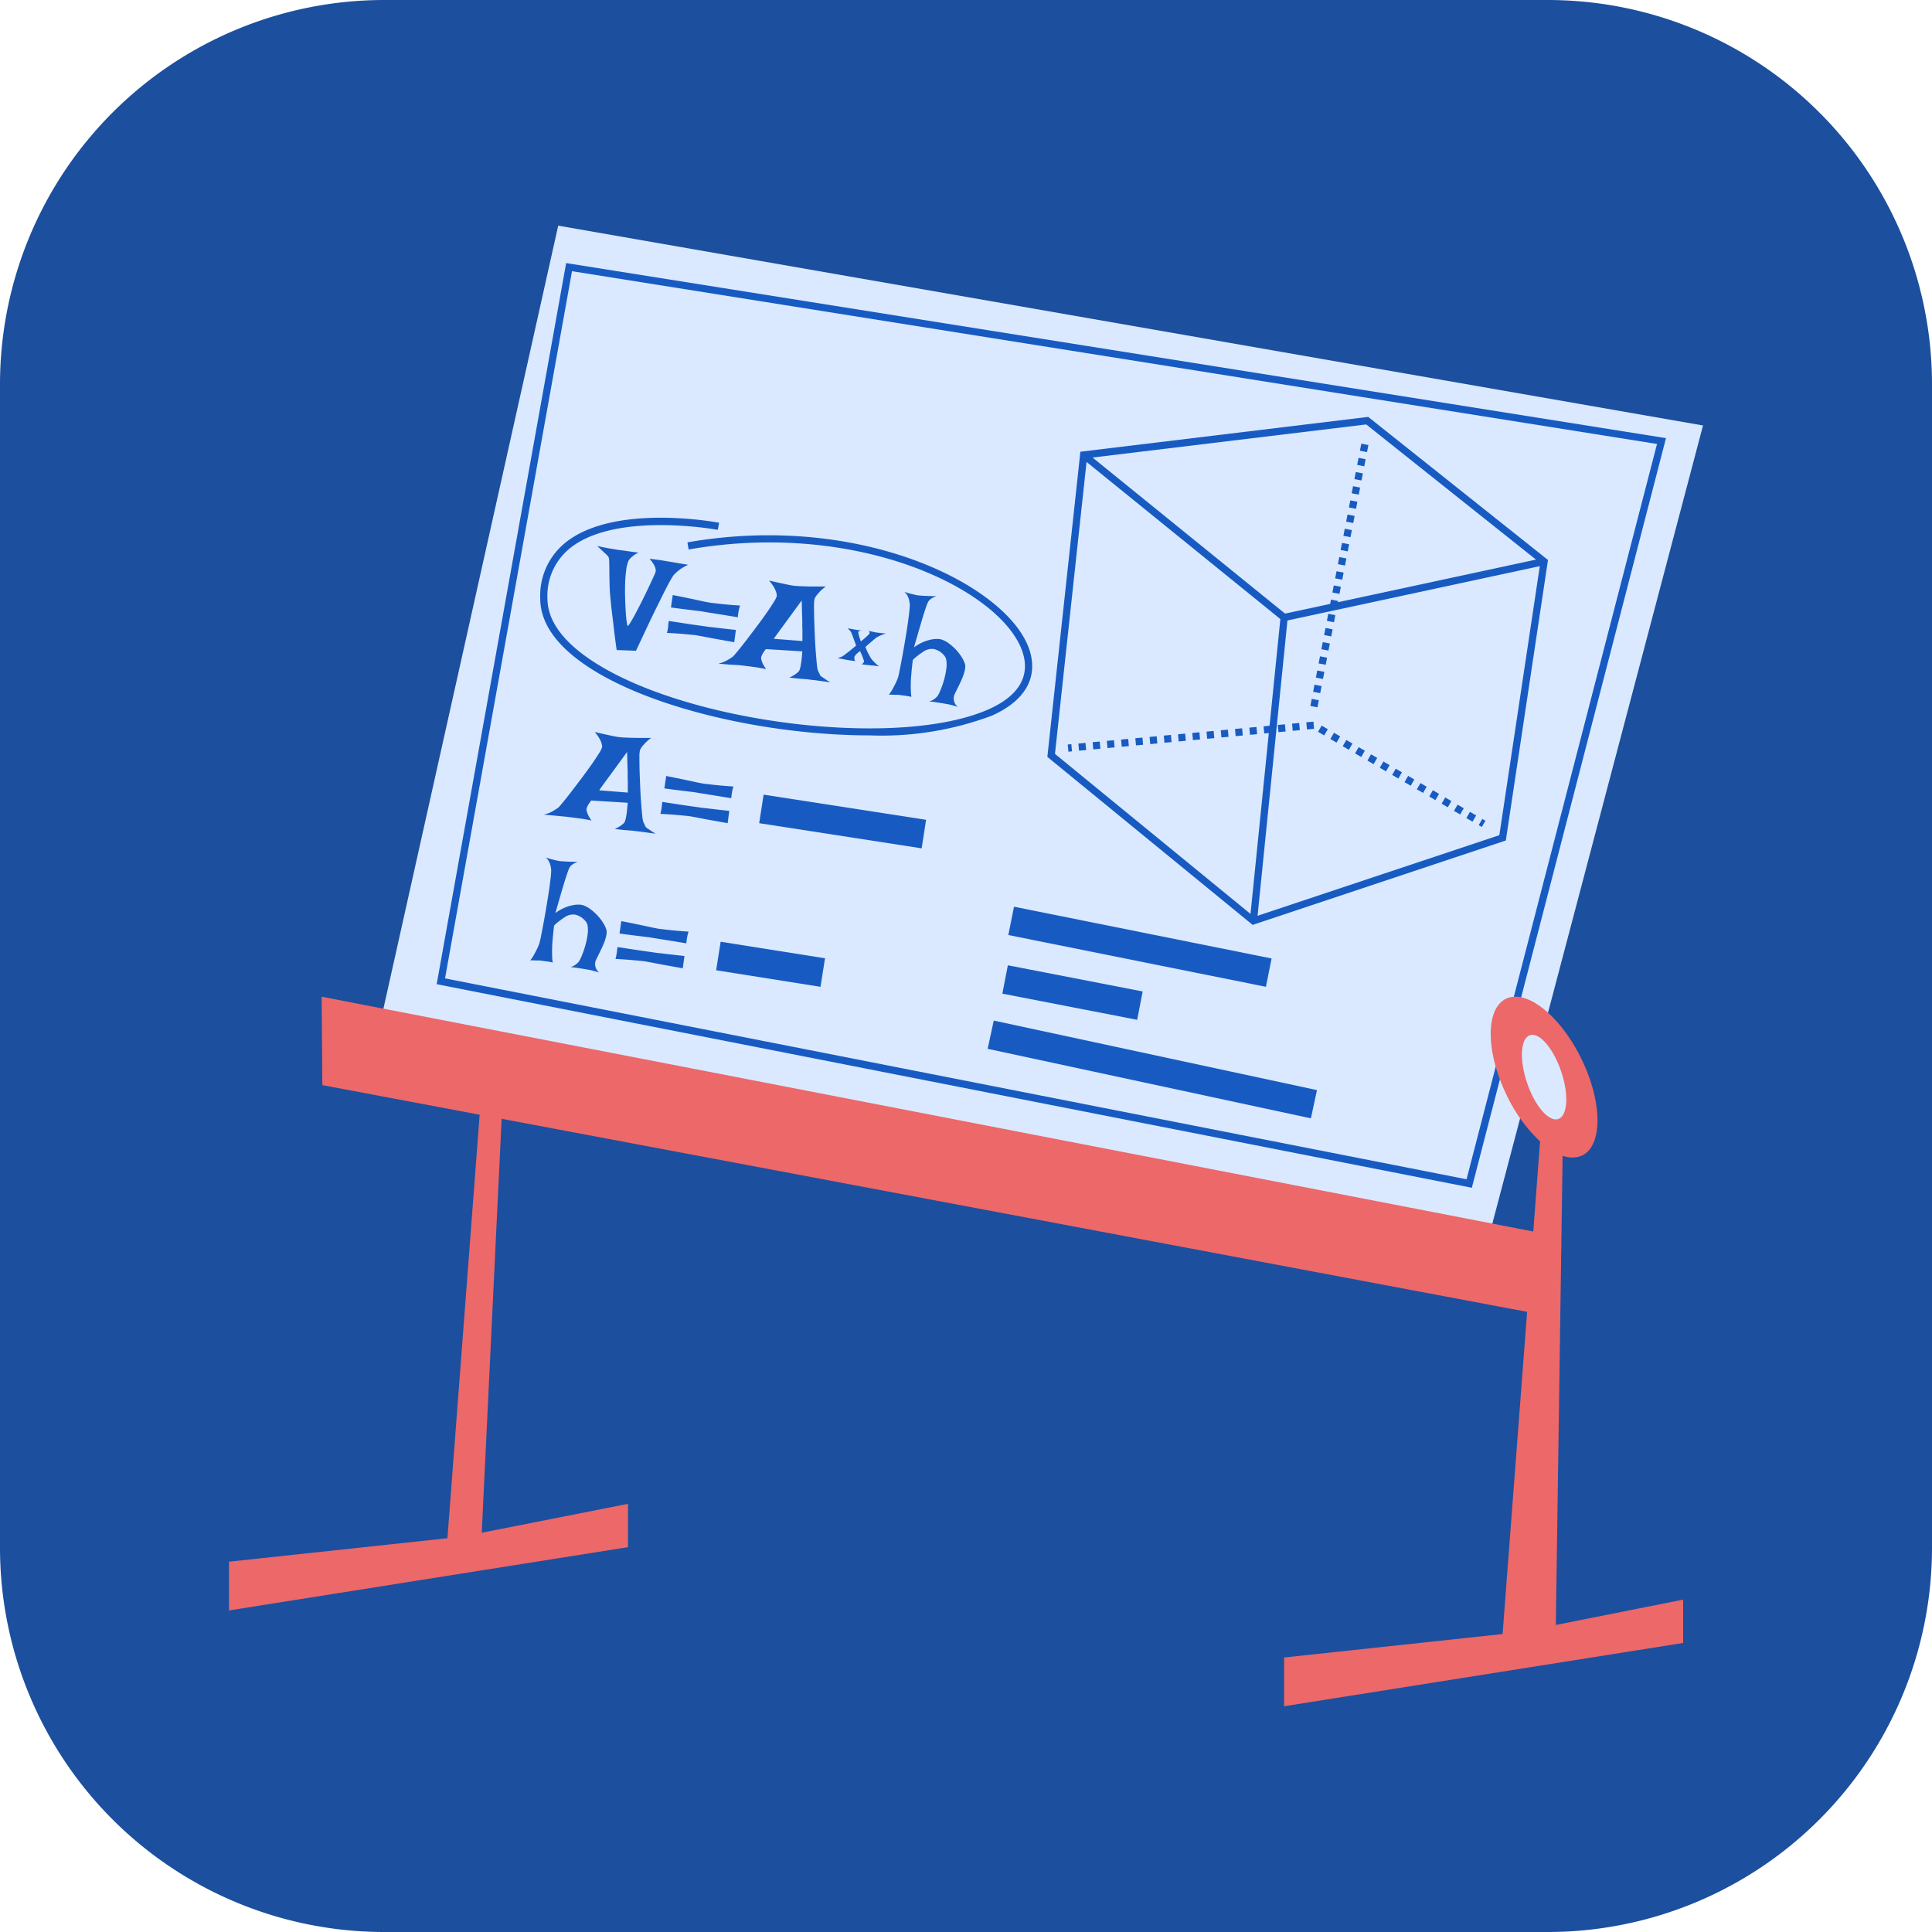 <svg xmlns="http://www.w3.org/2000/svg" width="85.47" height="85.47" viewBox="0 0 85.47 85.47">
  <g id="Group_48" data-name="Group 48" transform="translate(-282.265 3793.678)">
    <path id="Path_334" data-name="Path 334" d="M17,0H68.47a17,17,0,0,1,17,17V68.47a17,17,0,0,1-17,17H17a17,17,0,0,1-17-17V17A17,17,0,0,1,17,0Z" transform="translate(282.265 -3793.678)" fill="#1c4f9e"/>
    <g id="Group_47" data-name="Group 47" transform="translate(292.395 -3783.695)">
      <path id="Path_315" data-name="Path 315" d="M44.775,0,95.42,8.84,85.755,45.453,36.786,35.787Z" transform="translate(-30.21)" fill="#dae9ff"/>
      <path id="Path_316" data-name="Path 316" d="M96.867,49.963l-.148-.029L51.072,40.957,56.8,9.055,105.456,16.8l-.044.17ZM51.442,40.7l45.191,8.887,8.426-32.529-48-7.643Z" transform="translate(-41.884 -7.4)" fill="#175bc2"/>
      <path id="Path_317" data-name="Path 317" d="M207.976,68.766l-.068-.056-9.014-7.377,1.461-13.5,12.734-1.541,7.953,6.33-1.865,12.41ZM199.231,61.2l8.812,7.212,10.847-3.616L220.7,52.757,213,46.626,200.646,48.12Z" transform="translate(-162.69 -37.832)" fill="#175bc2"/>
      <path id="Path_318" data-name="Path 318" d="M216.059,62.315,216,62.267l-8.867-7.189.2-.248,8.808,7.141,11.428-2.46.067.312Z" transform="translate(-169.422 -44.809)" fill="#175bc2"/>
      <path id="Path_319" data-name="Path 319" d="M0,0H13.489V.319H0Z" transform="translate(45.162 30.74) rotate(-84.221)" fill="#175bc2"/>
      <path id="Path_320" data-name="Path 320" d="M0,0H.16V.32H0Z" transform="translate(37.106 22.953) rotate(-5.253)" fill="#175bc2"/>
      <path id="Path_321" data-name="Path 321" d="M223.844,124.483l-.273-.159.16-.276.273.159Zm-.547-.318-.273-.159.16-.276.273.159Zm-.547-.318-.273-.159.16-.276.273.159Zm-.547-.318-.273-.159.16-.276.273.159Zm-.547-.318-.274-.159.16-.276.274.159Zm-.547-.318-.273-.159.16-.276.273.159Zm-.547-.318-.273-.159.16-.276.273.159Zm-.547-.318-.273-.159.16-.276.273.159Zm-.547-.318-.273-.159.16-.276.273.159Zm-.547-.318-.273-.159.16-.276.273.159Zm-12.485-.277-.029-.318.315-.029.029.318Zm11.938-.041-.273-.159.16-.276.273.159Zm-11.308-.018-.029-.318.315-.029.029.318Zm.63-.059-.029-.318.315-.029.029.318Zm.63-.058-.029-.318.315-.029.029.318Zm.63-.059-.029-.318.315-.029.029.318Zm.63-.058-.029-.318.315-.029.029.318Zm.63-.059-.029-.318.315-.029.029.318Zm7.613-.007-.273-.159.16-.276.273.159Zm-6.983-.051-.029-.318.315-.029.029.318Zm.63-.059-.029-.318.315-.029.029.318Zm.63-.059-.029-.318.315-.029.029.318Zm.63-.058-.029-.318.315-.029.029.318Zm.63-.059-.029-.318.315-.029.029.318Zm3.917-.032-.273-.159.16-.276.273.159ZM214,120.641l-.029-.318.315-.029.029.318Zm.63-.059-.029-.318.315-.029.029.318Zm.63-.059-.029-.318.315-.029.029.318Zm.63-.059-.029-.318.315-.029.029.318Zm.63-.059-.029-.318.315-.029.029.318Z" transform="translate(-168.831 -98.116)" fill="#175bc2"/>
      <path id="Path_322" data-name="Path 322" d="M0,0H.319V.16H0Z" transform="translate(55.286 26.522) rotate(-59.834)" fill="#175bc2"/>
      <path id="Path_323" data-name="Path 323" d="M262.864,64.422l-.314-.061.061-.314.314.061Zm.122-.627-.314-.061.061-.314.314.061Zm.122-.628-.314-.061.061-.314.314.061Zm.121-.627-.314-.061.061-.314.314.061Zm.122-.628-.314-.061.061-.314.314.061Zm.122-.627-.314-.061.061-.314.314.061Zm.122-.628-.314-.061.061-.314.314.061Zm.121-.627-.314-.061.061-.314.314.061Zm.122-.627-.314-.061.061-.314.314.061Zm.122-.627-.314-.061.061-.314.314.061Zm.122-.627-.314-.061.061-.314.314.061Zm.121-.627-.314-.061.061-.314.314.061Zm.122-.627-.314-.061.061-.314.314.061Zm.122-.627-.314-.061.061-.314.314.061Zm.122-.628-.314-.061.061-.314.314.061Zm.121-.627-.314-.061.061-.314.314.061Zm.122-.627-.314-.061.061-.314.314.061Zm.122-.627-.314-.061.061-.314.314.061Zm.122-.628-.314-.061.061-.314.314.061Z" transform="translate(-214.711 -43.113)" fill="#175bc2"/>
      <path id="Path_324" data-name="Path 324" d="M0,0H1.278V11.624H0Z" transform="translate(34.477 31.382) rotate(-78.638)" fill="#175bc2"/>
      <path id="Path_325" data-name="Path 325" d="M89.841,77.521q.4.086.623.123l.222.037c.064.011.145.022.242.034.081.009.184.023.309.042s.274.039.448.06a1.267,1.267,0,0,0-.22.13,1.429,1.429,0,0,0-.138.12.515.515,0,0,0-.088.121,1.519,1.519,0,0,0-.1.419,5.623,5.623,0,0,0-.046.586q-.01.323,0,.646t.027.6c.012.18.027.327.043.443s.032.176.047.178.057-.05.123-.159q.122-.2.234-.416.146-.274.285-.553.15-.3.278-.572c.086-.182.16-.339.218-.471a1.6,1.6,0,0,0,.1-.247.412.412,0,0,0-.019-.146.706.706,0,0,0-.08-.171,2.1,2.1,0,0,0-.174-.237l.324.042c.091.011.168.022.233.033l.187.031.963.162a2.349,2.349,0,0,0-.289.156,1.544,1.544,0,0,0-.2.152,1.981,1.981,0,0,0-.163.159,5.732,5.732,0,0,0-.291.514c-.06.114-.131.252-.212.416l-.291.589q-.194.395-.381.793-.211.45-.481,1.024l-.855-.032q-.072-.495-.118-.9t-.084-.7q-.038-.3-.065-.611-.038-.329-.046-.661-.009-.3-.011-.6,0-.225-.008-.45a.391.391,0,0,0-.044-.218,1.235,1.235,0,0,0-.095-.1q-.059-.053-.153-.14l-.243-.229Zm6.235,3.157q-.535-.09-.858-.141l-.5-.08-.295-.05q-.125-.012-.249-.029l-.4-.049q-.327-.04-.654-.085l.08-.55q.455.089.751.151l.469.1q.2.046.311.065a2.73,2.73,0,0,0,.3.043q.163.021.443.05c.186.019.421.037.7.056q-.044.154-.057.226l-.014.084-.012.072c0,.02-.006.042-.008.067S96.08,80.654,96.076,80.678Zm-3.048.163.857.131q.326.049.5.072c.138.019.236.033.3.043s.135.019.249.029l.4.048q.252.03.659.073l-.073.545-.754-.136q-.236-.041-.471-.088-.156-.031-.312-.058a2.694,2.694,0,0,0-.3-.045l-.442-.04q-.35-.03-.7-.046a.878.878,0,0,0,.034-.133c.007-.038.012-.071.017-.1L93,81.053A.411.411,0,0,1,93,80.986l.024-.144Z" transform="translate(-73.568 -63.353)" fill="#175bc2"/>
      <path id="Path_326" data-name="Path 326" d="M86.972,85.914c.2.046.367.083.5.112l.343.073q.156.032.265.044t.3.019c.106.006.249.01.428.013s.4,0,.67,0a1.88,1.88,0,0,0-.256.214q-.093.1-.149.17a.9.9,0,0,0-.093.151,1.222,1.222,0,0,0-.027.3q0,.293.007.586.011.339.027.723c.011.256.024.495.041.718s.033.414.05.572a1.261,1.261,0,0,0,.048.284c.046.095.075.156.086.185a.2.2,0,0,0,.073.083c.015.011.038.027.072.049s.069.049.119.082.115.073.194.119q-.2-.023-.406-.053-.139-.021-.279-.038l-.219-.024q-.109-.017-.219-.024t-.284-.023q-.173-.017-.4-.043a1.937,1.937,0,0,0,.222-.121q.086-.056.137-.1a.415.415,0,0,0,.085-.1,1.124,1.124,0,0,0,.045-.16c.015-.064.029-.149.043-.256s.027-.248.04-.424l-1.61-.1a1.4,1.4,0,0,0-.12.162.938.938,0,0,0-.064.122.281.281,0,0,0-.03.106.691.691,0,0,0,.023.121,1.178,1.178,0,0,0,.063.156,1.438,1.438,0,0,0,.14.218q-.152-.032-.306-.058t-.29-.043l-.309-.04c-.1-.013-.216-.026-.346-.039L85.2,89.63q-.239-.023-.479-.04a1.822,1.822,0,0,0,.289-.1,1.687,1.687,0,0,0,.2-.111,1.589,1.589,0,0,0,.167-.114q.053-.053.216-.252.191-.233.374-.473.224-.293.445-.587t.431-.593q.169-.239.323-.487a1.083,1.083,0,0,0,.139-.274.6.6,0,0,0-.031-.185,1.1,1.1,0,0,0-.1-.214,1.7,1.7,0,0,0-.209-.283ZM88.439,88.6q0-.188,0-.375c0-.106,0-.193-.005-.264s0-.145,0-.217-.005-.149-.006-.224-.007-.177-.009-.3-.007-.26-.012-.426q-.459.628-.711.973-.185.251-.366.5c-.091.125-.143.2-.154.222l1.27.1Zm1.994-.578.139.025.087.016.058.01.066.011.109.017.179.023a.457.457,0,0,0-.085.011.142.142,0,0,0-.048.02.05.05,0,0,0-.026.028.382.382,0,0,0,.008.076,1.109,1.109,0,0,0,.031.127c.015.054.041.128.074.221q.113-.092.222-.189c.051-.047.09-.083.116-.108a.393.393,0,0,0,.049-.06.261.261,0,0,0,0-.031.392.392,0,0,0-.031-.079c.051.012.1.023.134.03l.1.021.075.016.093.012.136.015q.086.01.218.02a1.809,1.809,0,0,0-.338.133.95.95,0,0,0-.11.065l-.11.091-.144.123q-.085.073-.208.183a2.534,2.534,0,0,0,.105.247q.053.1.091.173a.92.92,0,0,0,.088.134q.041.052.092.1c.029.031.062.064.1.1a.934.934,0,0,0,.128.1c-.051,0-.1-.01-.147-.017s-.085-.011-.127-.014l-.123-.012-.12-.011-.117-.014q-.066-.008-.131-.019a.289.289,0,0,0,.048-.042.417.417,0,0,0,.03-.036.111.111,0,0,0,.021-.035.285.285,0,0,0-.017-.08c-.01-.034-.027-.08-.051-.141q-.05-.126-.107-.249a1.5,1.5,0,0,0-.126.1.935.935,0,0,0-.074.077.376.376,0,0,0-.043.061.14.14,0,0,0-.01.058c0,.018,0,.04.007.065a.251.251,0,0,0,.028.08q-.122-.013-.244-.032l-.1-.016-.109-.021-.137-.027c-.055-.01-.119-.023-.191-.039a.667.667,0,0,0,.071-.018l.066-.022a.631.631,0,0,0,.067-.027,1.221,1.221,0,0,0,.118-.081c.045-.034.108-.082.188-.145s.185-.148.314-.255c-.044-.127-.081-.227-.109-.3q-.033-.087-.064-.176a.94.94,0,0,0-.04-.1.689.689,0,0,0-.037-.06.871.871,0,0,0-.133-.135Zm2.526-1.609c.09.032.172.057.248.076l.19.047c.06.014.111.025.156.032q.091.009.213.017l.255.012c.1,0,.216.008.348.009a1.217,1.217,0,0,0-.166.068.487.487,0,0,0-.112.077.6.6,0,0,0-.083.091,1.848,1.848,0,0,0-.121.314q-.072.2-.193.611-.162.551-.318,1.1a2,2,0,0,1,.467-.259,1.887,1.887,0,0,1,.373-.1,1.129,1.129,0,0,1,.335,0,1.087,1.087,0,0,1,.362.181,2.352,2.352,0,0,1,.329.293,2.034,2.034,0,0,1,.253.333,1.269,1.269,0,0,1,.139.3.5.5,0,0,1,0,.208,1.7,1.7,0,0,1-.069.264,3.062,3.062,0,0,1-.116.284q-.067.144-.129.269l-.108.22a1.14,1.14,0,0,0-.06.135.42.42,0,0,0-.017.176.5.5,0,0,0,.046.166.409.409,0,0,0,.14.163q-.087-.027-.174-.051l-.175-.045q-.1-.022-.192-.038l-.217-.036-.235-.037-.291-.039A.463.463,0,0,0,94.2,91.2a.933.933,0,0,0,.119-.082.769.769,0,0,0,.1-.1,1.194,1.194,0,0,0,.091-.173c.039-.086.079-.187.119-.3s.077-.238.109-.369a3.086,3.086,0,0,0,.07-.381,1.332,1.332,0,0,0,0-.337.4.4,0,0,0-.1-.233.836.836,0,0,0-.456-.284.652.652,0,0,0-.448.107q-.164.106-.317.229c-.057.046-.11.094-.16.144-.01.06-.019.127-.027.2s-.016.144-.023.213-.015.154-.02.232c-.012.118-.018.234-.021.349s-.006.216,0,.324a2.081,2.081,0,0,0,.026.323.86.86,0,0,0-.161-.036L92.933,91q-.088-.009-.176-.023t-.166-.009q-.074,0-.159-.005a1.385,1.385,0,0,0-.168,0,2.155,2.155,0,0,0,.167-.254q.062-.111.118-.225c.037-.076.071-.151.1-.225a2.6,2.6,0,0,0,.085-.341q.2-1,.352-2.005.05-.338.078-.593a3.33,3.33,0,0,0,.026-.355,1.248,1.248,0,0,0-.034-.2.849.849,0,0,0-.069-.182.522.522,0,0,0-.128-.161Zm-7.671,9.129q-.429-.072-.858-.141l-.5-.08-.295-.05q-.125-.012-.249-.029l-.4-.049q-.327-.04-.654-.085l.08-.55q.455.089.751.151l.469.1q.2.046.311.065a2.7,2.7,0,0,0,.3.043q.163.021.443.05c.186.019.421.037.7.056q-.044.154-.056.226l-.014.084-.012.072c0,.02-.006.042-.007.067S85.292,95.522,85.288,95.546Zm-3.048.163.857.131q.326.049.5.072.148.02.3.043.078.013.249.029l.4.048q.252.03.659.073l-.073.545-.754-.136q-.236-.041-.471-.088-.156-.031-.312-.058a2.669,2.669,0,0,0-.3-.044l-.442-.04q-.35-.03-.7-.046a.874.874,0,0,0,.034-.133l.017-.1.014-.084a.413.413,0,0,1,.005-.067Zm-2.993-3.093c.2.046.367.083.5.112l.343.073q.156.032.265.044t.3.019c.106.006.249.01.428.013s.4,0,.67,0a1.879,1.879,0,0,0-.256.214q-.093.1-.149.17a.9.9,0,0,0-.093.151,1.222,1.222,0,0,0-.027.3q0,.293.007.586.011.339.027.723c.011.256.024.495.041.718s.033.414.05.572a1.261,1.261,0,0,0,.048.284c.046.095.075.156.086.185a.2.2,0,0,0,.073.083c.015.011.038.027.072.049s.069.049.119.082.115.073.194.119q-.2-.023-.406-.053-.139-.021-.279-.038l-.219-.024q-.109-.017-.219-.024t-.284-.023q-.173-.017-.4-.043a1.936,1.936,0,0,0,.222-.121q.086-.056.137-.1a.415.415,0,0,0,.085-.1,1.123,1.123,0,0,0,.045-.16c.015-.064.029-.149.043-.256s.027-.248.04-.424l-1.61-.1a1.405,1.405,0,0,0-.12.162.937.937,0,0,0-.064.122.281.281,0,0,0-.03.106.69.69,0,0,0,.023.121,1.176,1.176,0,0,0,.063.156,1.439,1.439,0,0,0,.14.218q-.152-.032-.306-.058t-.29-.043l-.309-.04q-.173-.022-.346-.039l-.387-.037q-.239-.023-.479-.04a1.823,1.823,0,0,0,.289-.1,1.688,1.688,0,0,0,.2-.111,1.571,1.571,0,0,0,.167-.114q.053-.053.216-.252.191-.233.374-.473.224-.293.445-.587t.431-.593q.169-.239.323-.487a1.083,1.083,0,0,0,.139-.274.6.6,0,0,0-.031-.185,1.105,1.105,0,0,0-.1-.214,1.711,1.711,0,0,0-.209-.282Zm1.467,2.691q0-.188,0-.375c0-.106,0-.193-.005-.264s0-.145,0-.217-.005-.149-.006-.224-.007-.177-.009-.3-.007-.26-.012-.426q-.459.628-.711.973-.185.251-.366.5c-.091.125-.143.2-.154.222l1.27.1Z" transform="translate(-63.071 -70.212)" fill="#175bc2"/>
      <path id="Path_327" data-name="Path 327" d="M0,0H1.278V6.076H0Z" transform="translate(34.213 33.975) rotate(-79.013)" fill="#175bc2"/>
      <path id="Path_328" data-name="Path 328" d="M0,0H1.278V14.626H0Z" transform="translate(33.564 36.416) rotate(-77.86)" fill="#175bc2"/>
      <path id="Path_329" data-name="Path 329" d="M88.76,80.325c-4.317,0-9.5-1.118-12.382-2.979-1.462-.944-2.2-1.981-2.2-3.083a3.01,3.01,0,0,1,1.079-2.436c2.132-1.769,6.644-.945,6.835-.909l-.059.314c-.045-.008-4.556-.832-6.573.841a2.7,2.7,0,0,0-.963,2.19c0,.986.692,1.933,2.057,2.815,4.246,2.743,13.563,3.85,17.489,2.08,1.292-.583,1.806-1.438,1.487-2.475-.833-2.708-7.156-5.916-14.786-4.582l-.055-.315c7.8-1.363,14.281,1.988,15.146,4.8.368,1.2-.222,2.211-1.661,2.86A13.869,13.869,0,0,1,88.76,80.325Zm-8.119,9.2q-.535-.09-.858-.141l-.5-.08-.295-.05q-.125-.012-.249-.029l-.4-.049q-.327-.04-.654-.085l.08-.55q.455.089.751.151l.469.1q.2.046.311.065a2.728,2.728,0,0,0,.3.043q.163.021.443.05c.186.019.421.037.7.056q-.044.154-.057.226l-.014.084-.012.072c0,.02-.006.042-.008.067s-.005.049-.009.073Zm-3.048.163.857.131q.326.049.5.072.148.02.3.043.078.013.249.029l.4.048q.252.03.659.073l-.073.545-.754-.136q-.236-.041-.471-.088-.156-.031-.312-.058a2.7,2.7,0,0,0-.3-.045l-.442-.04q-.35-.03-.7-.047a.878.878,0,0,0,.034-.133c.007-.038.012-.071.017-.1l.014-.084a.387.387,0,0,1,.005-.067l.024-.144Zm-3.16-3.959c.09.032.172.057.248.076l.19.047c.06.014.111.025.156.032q.091.009.213.017l.255.012c.1,0,.216.008.348.009a1.217,1.217,0,0,0-.166.068.487.487,0,0,0-.112.077.6.6,0,0,0-.083.091,1.848,1.848,0,0,0-.121.314q-.072.2-.193.611-.162.551-.318,1.1a2,2,0,0,1,.467-.259,1.885,1.885,0,0,1,.373-.1,1.124,1.124,0,0,1,.335,0,1.087,1.087,0,0,1,.362.181,2.344,2.344,0,0,1,.329.293,2.043,2.043,0,0,1,.253.333,1.274,1.274,0,0,1,.139.3.5.5,0,0,1,0,.208,1.7,1.7,0,0,1-.069.264q-.051.145-.116.284t-.129.269l-.108.22a1.142,1.142,0,0,0-.06.135.42.42,0,0,0-.017.176.5.5,0,0,0,.046.166.41.41,0,0,0,.14.163q-.087-.027-.174-.051l-.175-.045q-.1-.022-.192-.038l-.217-.036-.235-.037-.291-.039a.462.462,0,0,0,.158-.057.947.947,0,0,0,.119-.082.769.769,0,0,0,.1-.1,1.174,1.174,0,0,0,.091-.173c.039-.086.079-.187.119-.3s.078-.244.109-.369a3.086,3.086,0,0,0,.07-.381,1.333,1.333,0,0,0,0-.337.4.4,0,0,0-.1-.233.836.836,0,0,0-.456-.284.652.652,0,0,0-.448.107q-.164.106-.317.229c-.057.046-.11.094-.16.144-.01.06-.019.127-.027.2s-.016.144-.023.213-.015.154-.02.232c-.012.118-.018.234-.021.349s-.006.216,0,.324a2.083,2.083,0,0,0,.026.323.861.861,0,0,0-.161-.036l-.163-.024q-.088-.009-.176-.023t-.166-.009q-.074,0-.159-.005a1.357,1.357,0,0,0-.168,0,2.157,2.157,0,0,0,.167-.254q.062-.111.118-.225c.037-.076.071-.151.1-.225a2.6,2.6,0,0,0,.085-.341q.2-1,.352-2.005.05-.338.078-.593a3.332,3.332,0,0,0,.026-.355,1.249,1.249,0,0,0-.034-.2.85.85,0,0,0-.069-.182.526.526,0,0,0-.128-.161Z" transform="translate(-60.409 -57.775)" fill="#175bc2"/>
      <path id="Path_330" data-name="Path 330" d="M0,0H1.278V7.275H0Z" transform="matrix(0.153, -0.988, 0.988, 0.153, 23.456, 26.434)" fill="#175bc2"/>
      <path id="Path_331" data-name="Path 331" d="M0,0H1.278V4.675H0Z" transform="translate(21.551 32.941) rotate(-80.991)" fill="#175bc2"/>
      <path id="Path_332" data-name="Path 332" d="M59.5,214.425l.3-20.761a1.123,1.123,0,0,0,.867-.009c.912-.444.9-2.355-.034-4.27s-2.426-3.106-3.339-2.662-.9,2.355.034,4.27a6.8,6.8,0,0,0,1.474,2.041l-.3,3.985L4.9,186.63l.031,3.912,6.96,1.31-1.426,18.735L.8,211.626v2.157l17.654-2.8v-1.917l-6.471,1.278.88-18.312,45.366,8.541-1.085,14.253-9.666,1.038v2.157l17.654-2.8v-1.917L59.5,214.425Z" transform="translate(-0.801 -152.521)" fill="#ec6869"/>
      <path id="Path_333" data-name="Path 333" d="M315.5,197.478c.347,1.023.29,1.968-.126,2.109s-1.036-.574-1.383-1.6-.29-1.968.126-2.109S315.154,196.454,315.5,197.478Z" transform="translate(-256.566 -160.065)" fill="#dae9ff"/>
    </g>
  </g>
</svg>
